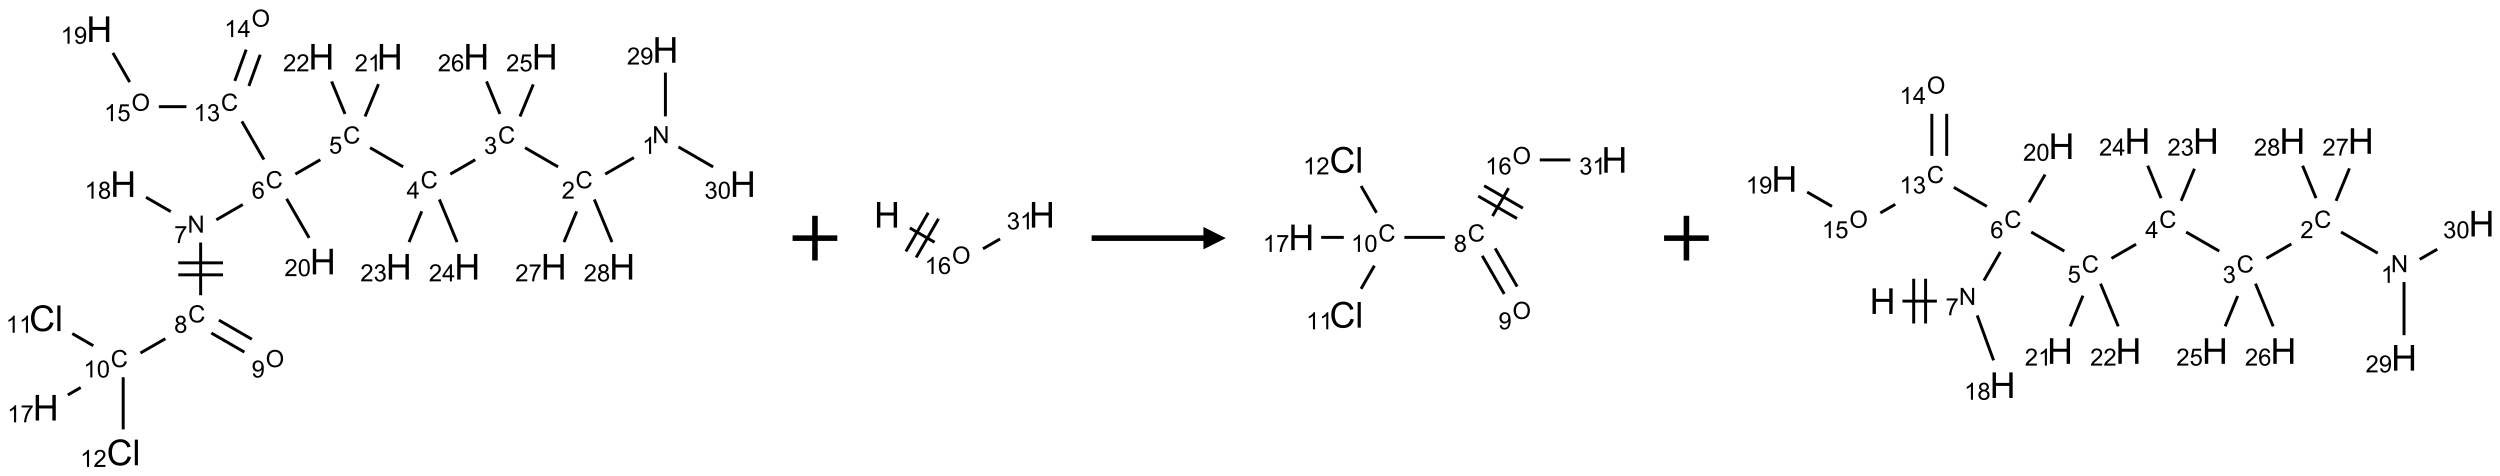 <?xml version="1.0" encoding="UTF-8"?>
<svg xmlns="http://www.w3.org/2000/svg" xmlns:xlink="http://www.w3.org/1999/xlink" width="1118" height="213" viewBox="0 0 1118 213">
<defs>
<g>
<g id="glyph-0-0">
<path d="M 1.332 0 L 1.332 -6.668 L 6.668 -6.668 L 6.668 0 Z M 1.5 -0.168 L 6.5 -0.168 L 6.5 -6.5 L 1.5 -6.5 Z M 1.5 -0.168 "/>
</g>
<g id="glyph-0-1">
<path d="M 0.812 0 L 0.812 -7.637 L 1.848 -7.637 L 5.859 -1.641 L 5.859 -7.637 L 6.828 -7.637 L 6.828 0 L 5.793 0 L 1.781 -6 L 1.781 0 Z M 0.812 0 "/>
</g>
<g id="glyph-0-2">
<path d="M 3.973 0 L 3.035 0 L 3.035 -5.973 C 2.809 -5.758 2.516 -5.543 2.148 -5.328 C 1.781 -5.113 1.453 -4.953 1.16 -4.844 L 1.16 -5.75 C 1.684 -5.996 2.145 -6.297 2.535 -6.645 C 2.93 -6.996 3.207 -7.336 3.371 -7.668 L 3.973 -7.668 Z M 3.973 0 "/>
</g>
<g id="glyph-0-3">
<path d="M 6.27 -2.676 L 7.281 -2.422 C 7.07 -1.594 6.688 -0.961 6.137 -0.523 C 5.586 -0.086 4.914 0.129 4.121 0.129 C 3.297 0.129 2.629 -0.039 2.113 -0.371 C 1.598 -0.707 1.203 -1.191 0.934 -1.828 C 0.664 -2.465 0.531 -3.145 0.531 -3.875 C 0.531 -4.672 0.684 -5.363 0.988 -5.957 C 1.293 -6.547 1.723 -6.996 2.285 -7.305 C 2.844 -7.613 3.461 -7.766 4.137 -7.766 C 4.898 -7.766 5.543 -7.57 6.062 -7.184 C 6.582 -6.793 6.945 -6.246 7.152 -5.543 L 6.156 -5.309 C 5.98 -5.863 5.723 -6.266 5.387 -6.52 C 5.051 -6.773 4.625 -6.902 4.113 -6.902 C 3.527 -6.902 3.039 -6.762 2.645 -6.48 C 2.25 -6.199 1.973 -5.82 1.812 -5.348 C 1.652 -4.871 1.574 -4.383 1.574 -3.879 C 1.574 -3.23 1.668 -2.664 1.855 -2.18 C 2.047 -1.695 2.34 -1.332 2.738 -1.094 C 3.137 -0.855 3.57 -0.734 4.035 -0.734 C 4.602 -0.734 5.082 -0.898 5.473 -1.223 C 5.867 -1.551 6.133 -2.035 6.27 -2.676 Z M 6.27 -2.676 "/>
</g>
<g id="glyph-0-4">
<path d="M 5.371 -0.902 L 5.371 0 L 0.324 0 C 0.316 -0.227 0.352 -0.441 0.434 -0.652 C 0.562 -0.996 0.766 -1.332 1.051 -1.668 C 1.332 -2 1.742 -2.387 2.277 -2.824 C 3.105 -3.504 3.668 -4.043 3.957 -4.441 C 4.25 -4.84 4.395 -5.215 4.395 -5.566 C 4.395 -5.938 4.262 -6.254 3.996 -6.508 C 3.73 -6.762 3.387 -6.891 2.957 -6.891 C 2.508 -6.891 2.145 -6.754 1.875 -6.484 C 1.605 -6.215 1.469 -5.84 1.465 -5.359 L 0.5 -5.457 C 0.566 -6.176 0.812 -6.727 1.246 -7.102 C 1.676 -7.477 2.254 -7.668 2.98 -7.668 C 3.711 -7.668 4.293 -7.465 4.719 -7.059 C 5.145 -6.652 5.359 -6.148 5.359 -5.547 C 5.359 -5.242 5.297 -4.941 5.172 -4.645 C 5.047 -4.352 4.84 -4.039 4.551 -3.715 C 4.262 -3.387 3.777 -2.938 3.105 -2.371 C 2.543 -1.898 2.18 -1.578 2.02 -1.41 C 1.859 -1.242 1.73 -1.07 1.625 -0.902 Z M 5.371 -0.902 "/>
</g>
<g id="glyph-0-5">
<path d="M 0.449 -2.016 L 1.387 -2.141 C 1.492 -1.609 1.676 -1.227 1.934 -0.992 C 2.191 -0.758 2.508 -0.641 2.879 -0.641 C 3.32 -0.641 3.695 -0.793 3.996 -1.098 C 4.301 -1.402 4.453 -1.781 4.453 -2.234 C 4.453 -2.664 4.312 -3.02 4.031 -3.301 C 3.75 -3.578 3.391 -3.719 2.957 -3.719 C 2.781 -3.719 2.562 -3.684 2.297 -3.613 L 2.402 -4.438 C 2.465 -4.43 2.516 -4.426 2.551 -4.426 C 2.949 -4.426 3.312 -4.531 3.629 -4.738 C 3.949 -4.949 4.109 -5.27 4.109 -5.703 C 4.109 -6.047 3.992 -6.332 3.762 -6.559 C 3.527 -6.785 3.227 -6.895 2.859 -6.895 C 2.496 -6.895 2.191 -6.781 1.949 -6.551 C 1.707 -6.324 1.547 -5.98 1.48 -5.52 L 0.543 -5.688 C 0.656 -6.316 0.918 -6.805 1.324 -7.148 C 1.73 -7.492 2.234 -7.668 2.84 -7.668 C 3.254 -7.668 3.641 -7.578 3.988 -7.398 C 4.34 -7.219 4.609 -6.977 4.793 -6.668 C 4.98 -6.359 5.074 -6.031 5.074 -5.684 C 5.074 -5.352 4.984 -5.051 4.809 -4.781 C 4.629 -4.512 4.367 -4.297 4.02 -4.137 C 4.473 -4.031 4.824 -3.816 5.074 -3.488 C 5.324 -3.16 5.449 -2.75 5.449 -2.254 C 5.449 -1.59 5.203 -1.023 4.719 -0.559 C 4.234 -0.098 3.617 0.137 2.875 0.137 C 2.203 0.137 1.648 -0.062 1.207 -0.465 C 0.762 -0.863 0.512 -1.379 0.449 -2.016 Z M 0.449 -2.016 "/>
</g>
<g id="glyph-0-6">
<path d="M 3.449 0 L 3.449 -1.828 L 0.137 -1.828 L 0.137 -2.688 L 3.621 -7.637 L 4.387 -7.637 L 4.387 -2.688 L 5.418 -2.688 L 5.418 -1.828 L 4.387 -1.828 L 4.387 0 Z M 3.449 -2.688 L 3.449 -6.129 L 1.059 -2.688 Z M 3.449 -2.688 "/>
</g>
<g id="glyph-0-7">
<path d="M 0.441 -2 L 1.426 -2.082 C 1.5 -1.605 1.668 -1.242 1.934 -1.004 C 2.199 -0.762 2.52 -0.641 2.895 -0.641 C 3.348 -0.641 3.73 -0.812 4.043 -1.152 C 4.355 -1.492 4.512 -1.941 4.512 -2.504 C 4.512 -3.039 4.359 -3.461 4.059 -3.77 C 3.758 -4.078 3.367 -4.234 2.879 -4.234 C 2.578 -4.234 2.305 -4.164 2.062 -4.027 C 1.82 -3.891 1.629 -3.715 1.488 -3.496 L 0.609 -3.609 L 1.348 -7.531 L 5.145 -7.531 L 5.145 -6.637 L 2.098 -6.637 L 1.688 -4.582 C 2.145 -4.902 2.625 -5.062 3.129 -5.062 C 3.797 -5.062 4.359 -4.832 4.816 -4.371 C 5.277 -3.91 5.504 -3.312 5.504 -2.59 C 5.504 -1.898 5.305 -1.301 4.902 -0.797 C 4.41 -0.18 3.742 0.129 2.895 0.129 C 2.199 0.129 1.633 -0.062 1.195 -0.453 C 0.758 -0.844 0.504 -1.359 0.441 -2 Z M 0.441 -2 "/>
</g>
<g id="glyph-0-8">
<path d="M 5.309 -5.766 L 4.375 -5.691 C 4.293 -6.059 4.172 -6.328 4.02 -6.496 C 3.766 -6.762 3.453 -6.895 3.082 -6.895 C 2.785 -6.895 2.523 -6.812 2.297 -6.645 C 2 -6.43 1.77 -6.117 1.598 -5.703 C 1.43 -5.289 1.34 -4.703 1.332 -3.938 C 1.559 -4.281 1.836 -4.535 2.16 -4.703 C 2.488 -4.871 2.828 -4.953 3.188 -4.953 C 3.812 -4.953 4.344 -4.723 4.785 -4.262 C 5.223 -3.801 5.441 -3.207 5.441 -2.48 C 5.441 -2 5.34 -1.555 5.133 -1.145 C 4.926 -0.73 4.641 -0.418 4.281 -0.199 C 3.922 0.02 3.512 0.129 3.051 0.129 C 2.27 0.129 1.633 -0.156 1.141 -0.73 C 0.648 -1.305 0.402 -2.254 0.402 -3.574 C 0.402 -5.051 0.672 -6.121 1.219 -6.793 C 1.695 -7.375 2.336 -7.668 3.141 -7.668 C 3.742 -7.668 4.234 -7.5 4.617 -7.16 C 5 -6.824 5.23 -6.359 5.309 -5.766 Z M 1.48 -2.473 C 1.48 -2.152 1.547 -1.844 1.684 -1.547 C 1.82 -1.25 2.016 -1.027 2.262 -0.871 C 2.508 -0.719 2.766 -0.641 3.035 -0.641 C 3.434 -0.641 3.773 -0.801 4.059 -1.121 C 4.344 -1.441 4.484 -1.875 4.484 -2.422 C 4.484 -2.949 4.344 -3.367 4.062 -3.668 C 3.781 -3.973 3.426 -4.125 3 -4.125 C 2.578 -4.125 2.219 -3.973 1.922 -3.668 C 1.625 -3.363 1.48 -2.969 1.48 -2.473 Z M 1.48 -2.473 "/>
</g>
<g id="glyph-0-9">
<path d="M 0.504 -6.637 L 0.504 -7.535 L 5.449 -7.535 L 5.449 -6.809 C 4.961 -6.289 4.48 -5.602 4.004 -4.746 C 3.527 -3.887 3.156 -3.004 2.895 -2.098 C 2.707 -1.461 2.59 -0.762 2.535 0 L 1.574 0 C 1.582 -0.602 1.703 -1.328 1.926 -2.176 C 2.152 -3.027 2.477 -3.848 2.898 -4.637 C 3.32 -5.426 3.77 -6.094 4.246 -6.637 Z M 0.504 -6.637 "/>
</g>
<g id="glyph-0-10">
<path d="M 1.887 -4.141 C 1.496 -4.281 1.207 -4.484 1.02 -4.75 C 0.832 -5.016 0.738 -5.328 0.738 -5.699 C 0.738 -6.254 0.938 -6.719 1.34 -7.098 C 1.738 -7.477 2.27 -7.668 2.934 -7.668 C 3.598 -7.668 4.137 -7.473 4.543 -7.086 C 4.949 -6.699 5.152 -6.227 5.152 -5.672 C 5.152 -5.316 5.059 -5.008 4.871 -4.746 C 4.688 -4.484 4.406 -4.281 4.027 -4.141 C 4.496 -3.988 4.852 -3.742 5.098 -3.402 C 5.34 -3.062 5.465 -2.656 5.465 -2.184 C 5.465 -1.531 5.234 -0.98 4.77 -0.535 C 4.309 -0.09 3.703 0.129 2.949 0.129 C 2.195 0.129 1.586 -0.094 1.125 -0.539 C 0.664 -0.984 0.434 -1.543 0.434 -2.207 C 0.434 -2.703 0.559 -3.121 0.809 -3.457 C 1.062 -3.793 1.422 -4.02 1.887 -4.141 Z M 1.699 -5.73 C 1.699 -5.367 1.812 -5.074 2.047 -4.844 C 2.281 -4.613 2.582 -4.5 2.953 -4.5 C 3.312 -4.5 3.609 -4.613 3.84 -4.84 C 4.07 -5.066 4.188 -5.348 4.188 -5.676 C 4.188 -6.02 4.07 -6.309 3.832 -6.543 C 3.594 -6.777 3.297 -6.895 2.941 -6.895 C 2.586 -6.895 2.289 -6.781 2.051 -6.551 C 1.816 -6.324 1.699 -6.047 1.699 -5.73 Z M 1.395 -2.203 C 1.395 -1.938 1.461 -1.676 1.586 -1.426 C 1.711 -1.176 1.902 -0.984 2.152 -0.848 C 2.402 -0.711 2.672 -0.641 2.957 -0.641 C 3.406 -0.641 3.777 -0.785 4.066 -1.074 C 4.359 -1.363 4.504 -1.727 4.504 -2.172 C 4.504 -2.625 4.355 -2.996 4.055 -3.293 C 3.754 -3.586 3.379 -3.734 2.926 -3.734 C 2.484 -3.734 2.121 -3.59 1.832 -3.297 C 1.543 -3.004 1.395 -2.641 1.395 -2.203 Z M 1.395 -2.203 "/>
</g>
<g id="glyph-0-11">
<path d="M 0.516 -3.719 C 0.516 -4.984 0.855 -5.977 1.535 -6.695 C 2.215 -7.414 3.094 -7.77 4.172 -7.77 C 4.875 -7.77 5.512 -7.602 6.078 -7.266 C 6.645 -6.93 7.074 -6.461 7.371 -5.855 C 7.668 -5.254 7.816 -4.57 7.816 -3.809 C 7.816 -3.035 7.66 -2.34 7.348 -1.73 C 7.035 -1.117 6.594 -0.656 6.02 -0.34 C 5.449 -0.027 4.828 0.129 4.168 0.129 C 3.449 0.129 2.805 -0.043 2.238 -0.391 C 1.672 -0.738 1.246 -1.211 0.953 -1.812 C 0.66 -2.414 0.516 -3.047 0.516 -3.719 Z M 1.559 -3.703 C 1.559 -2.781 1.805 -2.059 2.301 -1.527 C 2.793 -1 3.414 -0.734 4.16 -0.734 C 4.922 -0.734 5.547 -1 6.039 -1.535 C 6.531 -2.07 6.777 -2.828 6.777 -3.812 C 6.777 -4.434 6.672 -4.977 6.461 -5.441 C 6.25 -5.902 5.945 -6.262 5.539 -6.52 C 5.133 -6.773 4.68 -6.902 4.176 -6.902 C 3.461 -6.902 2.848 -6.656 2.332 -6.164 C 1.816 -5.672 1.559 -4.852 1.559 -3.703 Z M 1.559 -3.703 "/>
</g>
<g id="glyph-0-12">
<path d="M 0.582 -1.766 L 1.484 -1.848 C 1.562 -1.426 1.707 -1.117 1.922 -0.926 C 2.137 -0.734 2.414 -0.641 2.75 -0.641 C 3.039 -0.641 3.289 -0.707 3.508 -0.84 C 3.727 -0.973 3.902 -1.148 4.043 -1.367 C 4.18 -1.586 4.297 -1.887 4.391 -2.262 C 4.484 -2.637 4.531 -3.016 4.531 -3.406 C 4.531 -3.449 4.531 -3.512 4.527 -3.594 C 4.34 -3.297 4.082 -3.055 3.758 -2.867 C 3.434 -2.68 3.082 -2.59 2.703 -2.59 C 2.07 -2.59 1.535 -2.816 1.098 -3.277 C 0.66 -3.734 0.441 -4.34 0.441 -5.09 C 0.441 -5.863 0.672 -6.484 1.129 -6.957 C 1.586 -7.43 2.156 -7.668 2.844 -7.668 C 3.34 -7.668 3.793 -7.531 4.207 -7.266 C 4.617 -7 4.93 -6.617 5.145 -6.121 C 5.355 -5.629 5.465 -4.91 5.465 -3.973 C 5.465 -2.996 5.359 -2.223 5.145 -1.645 C 4.934 -1.066 4.617 -0.625 4.199 -0.324 C 3.781 -0.02 3.293 0.129 2.73 0.129 C 2.133 0.129 1.645 -0.035 1.266 -0.367 C 0.887 -0.699 0.66 -1.164 0.582 -1.766 Z M 4.422 -5.137 C 4.422 -5.676 4.277 -6.102 3.992 -6.418 C 3.707 -6.734 3.359 -6.891 2.957 -6.891 C 2.543 -6.891 2.18 -6.719 1.871 -6.379 C 1.562 -6.039 1.406 -5.598 1.406 -5.059 C 1.406 -4.57 1.555 -4.176 1.848 -3.871 C 2.141 -3.566 2.5 -3.418 2.934 -3.418 C 3.367 -3.418 3.723 -3.57 4.004 -3.871 C 4.281 -4.176 4.422 -4.598 4.422 -5.137 Z M 4.422 -5.137 "/>
</g>
<g id="glyph-0-13">
<path d="M 0.441 -3.766 C 0.441 -4.668 0.535 -5.395 0.723 -5.945 C 0.906 -6.496 1.184 -6.922 1.551 -7.219 C 1.918 -7.516 2.375 -7.668 2.934 -7.668 C 3.344 -7.668 3.703 -7.586 4.012 -7.418 C 4.32 -7.254 4.574 -7.016 4.777 -6.707 C 4.977 -6.395 5.137 -6.016 5.25 -5.57 C 5.363 -5.125 5.422 -4.523 5.422 -3.766 C 5.422 -2.871 5.328 -2.148 5.145 -1.598 C 4.961 -1.047 4.688 -0.621 4.32 -0.32 C 3.953 -0.02 3.492 0.129 2.934 0.129 C 2.195 0.129 1.617 -0.133 1.199 -0.66 C 0.695 -1.297 0.441 -2.332 0.441 -3.766 Z M 1.406 -3.766 C 1.406 -2.512 1.555 -1.68 1.848 -1.262 C 2.141 -0.848 2.5 -0.641 2.934 -0.641 C 3.363 -0.641 3.727 -0.848 4.02 -1.266 C 4.312 -1.684 4.457 -2.516 4.457 -3.766 C 4.457 -5.023 4.312 -5.859 4.02 -6.27 C 3.727 -6.684 3.359 -6.891 2.922 -6.891 C 2.492 -6.891 2.148 -6.707 1.891 -6.344 C 1.566 -5.879 1.406 -5.02 1.406 -3.766 Z M 1.406 -3.766 "/>
</g>
<g id="glyph-1-0">
<path d="M 2 0 L 2 -10 L 10 -10 L 10 0 Z M 2.25 -0.25 L 9.75 -0.25 L 9.75 -9.75 L 2.25 -9.75 Z M 2.25 -0.25 "/>
</g>
<g id="glyph-1-1">
<path d="M 9.406 -4.016 L 10.922 -3.633 C 10.605 -2.387 10.031 -1.438 9.207 -0.785 C 8.383 -0.133 7.371 0.195 6.18 0.195 C 4.945 0.195 3.941 -0.055 3.168 -0.559 C 2.395 -1.062 1.805 -1.789 1.402 -2.742 C 1 -3.695 0.797 -4.719 0.797 -5.812 C 0.797 -7.004 1.023 -8.047 1.48 -8.934 C 1.938 -9.82 2.586 -10.496 3.426 -10.957 C 4.266 -11.418 5.191 -11.648 6.203 -11.648 C 7.348 -11.648 8.312 -11.355 9.094 -10.773 C 9.875 -10.191 10.418 -9.371 10.727 -8.312 L 9.234 -7.961 C 8.969 -8.793 8.582 -9.402 8.078 -9.781 C 7.574 -10.16 6.938 -10.352 6.172 -10.352 C 5.293 -10.352 4.555 -10.141 3.965 -9.719 C 3.375 -9.297 2.957 -8.73 2.719 -8.02 C 2.48 -7.309 2.359 -6.574 2.359 -5.82 C 2.359 -4.848 2.5 -3.996 2.785 -3.27 C 3.07 -2.543 3.512 -2 4.109 -1.641 C 4.707 -1.281 5.355 -1.102 6.055 -1.102 C 6.902 -1.102 7.621 -1.348 8.211 -1.836 C 8.801 -2.324 9.199 -3.051 9.406 -4.016 Z M 9.406 -4.016 "/>
</g>
<g id="glyph-1-2">
<path d="M 1.023 0 L 1.023 -11.453 L 2.43 -11.453 L 2.43 0 Z M 1.023 0 "/>
</g>
<g id="glyph-1-3">
<path d="M 1.281 0 L 1.281 -11.453 L 2.797 -11.453 L 2.797 -6.75 L 8.75 -6.75 L 8.75 -11.453 L 10.266 -11.453 L 10.266 0 L 8.75 0 L 8.75 -5.398 L 2.797 -5.398 L 2.797 0 Z M 1.281 0 "/>
</g>
</g>
</defs>
<path fill="none" stroke-width="0.033" stroke-linecap="butt" stroke-linejoin="miter" stroke="rgb(0%, 0%, 0%)" stroke-opacity="1" stroke-miterlimit="10" d="M 6.576 1.509 L 6.255 1.694 " transform="matrix(40, 0, 0, 40, 20.449, 10.105)"/>
<path fill="none" stroke-width="0.033" stroke-linecap="butt" stroke-linejoin="miter" stroke="rgb(0%, 0%, 0%)" stroke-opacity="1" stroke-miterlimit="10" d="M 5.728 1.613 L 5.358 1.399 " transform="matrix(40, 0, 0, 40, 20.449, 10.105)"/>
<path fill="none" stroke-width="0.033" stroke-linecap="butt" stroke-linejoin="miter" stroke="rgb(0%, 0%, 0%)" stroke-opacity="1" stroke-miterlimit="10" d="M 4.802 1.533 L 4.523 1.694 " transform="matrix(40, 0, 0, 40, 20.449, 10.105)"/>
<path fill="none" stroke-width="0.033" stroke-linecap="butt" stroke-linejoin="miter" stroke="rgb(0%, 0%, 0%)" stroke-opacity="1" stroke-miterlimit="10" d="M 3.996 1.613 L 3.626 1.399 " transform="matrix(40, 0, 0, 40, 20.449, 10.105)"/>
<path fill="none" stroke-width="0.033" stroke-linecap="butt" stroke-linejoin="miter" stroke="rgb(0%, 0%, 0%)" stroke-opacity="1" stroke-miterlimit="10" d="M 3.07 1.533 L 2.791 1.694 " transform="matrix(40, 0, 0, 40, 20.449, 10.105)"/>
<path fill="none" stroke-width="0.033" stroke-linecap="butt" stroke-linejoin="miter" stroke="rgb(0%, 0%, 0%)" stroke-opacity="1" stroke-miterlimit="10" d="M 2.203 2.034 L 1.907 2.205 " transform="matrix(40, 0, 0, 40, 20.449, 10.105)"/>
<path fill="none" stroke-width="0.033" stroke-linecap="butt" stroke-linejoin="miter" stroke="rgb(0%, 0%, 0%)" stroke-opacity="1" stroke-miterlimit="10" d="M 1.732 2.459 L 1.732 3.048 " transform="matrix(40, 0, 0, 40, 20.449, 10.105)"/>
<path fill="none" stroke-width="0.033" stroke-linecap="butt" stroke-linejoin="miter" stroke="rgb(0%, 0%, 0%)" stroke-opacity="1" stroke-miterlimit="10" d="M 1.482 2.82 L 1.982 2.82 " transform="matrix(40, 0, 0, 40, 20.449, 10.105)"/>
<path fill="none" stroke-width="0.033" stroke-linecap="butt" stroke-linejoin="miter" stroke="rgb(0%, 0%, 0%)" stroke-opacity="1" stroke-miterlimit="10" d="M 1.482 2.686 L 1.982 2.686 " transform="matrix(40, 0, 0, 40, 20.449, 10.105)"/>
<path fill="none" stroke-width="0.033" stroke-linecap="butt" stroke-linejoin="miter" stroke="rgb(0%, 0%, 0%)" stroke-opacity="1" stroke-miterlimit="10" d="M 1.852 3.471 L 2.221 3.684 " transform="matrix(40, 0, 0, 40, 20.449, 10.105)"/>
<path fill="none" stroke-width="0.033" stroke-linecap="butt" stroke-linejoin="miter" stroke="rgb(0%, 0%, 0%)" stroke-opacity="1" stroke-miterlimit="10" d="M 1.936 3.327 L 2.304 3.54 " transform="matrix(40, 0, 0, 40, 20.449, 10.105)"/>
<path fill="none" stroke-width="0.033" stroke-linecap="butt" stroke-linejoin="miter" stroke="rgb(0%, 0%, 0%)" stroke-opacity="1" stroke-miterlimit="10" d="M 1.337 3.534 L 1.059 3.694 " transform="matrix(40, 0, 0, 40, 20.449, 10.105)"/>
<path fill="none" stroke-width="0.033" stroke-linecap="butt" stroke-linejoin="miter" stroke="rgb(0%, 0%, 0%)" stroke-opacity="1" stroke-miterlimit="10" d="M 0.532 3.613 L 0.297 3.477 " transform="matrix(40, 0, 0, 40, 20.449, 10.105)"/>
<path fill="none" stroke-width="0.033" stroke-linecap="butt" stroke-linejoin="miter" stroke="rgb(0%, 0%, 0%)" stroke-opacity="1" stroke-miterlimit="10" d="M 0.866 3.965 L 0.866 4.548 " transform="matrix(40, 0, 0, 40, 20.449, 10.105)"/>
<path fill="none" stroke-width="0.033" stroke-linecap="butt" stroke-linejoin="miter" stroke="rgb(0%, 0%, 0%)" stroke-opacity="1" stroke-miterlimit="10" d="M 0.391 4.08 L 0.247 4.163 " transform="matrix(40, 0, 0, 40, 20.449, 10.105)"/>
<path fill="none" stroke-width="0.033" stroke-linecap="butt" stroke-linejoin="miter" stroke="rgb(0%, 0%, 0%)" stroke-opacity="1" stroke-miterlimit="10" d="M 1.398 2.113 L 1.121 1.953 " transform="matrix(40, 0, 0, 40, 20.449, 10.105)"/>
<path fill="none" stroke-width="0.033" stroke-linecap="butt" stroke-linejoin="miter" stroke="rgb(0%, 0%, 0%)" stroke-opacity="1" stroke-miterlimit="10" d="M 2.439 1.531 L 2.193 1.104 " transform="matrix(40, 0, 0, 40, 20.449, 10.105)"/>
<path fill="none" stroke-width="0.033" stroke-linecap="butt" stroke-linejoin="miter" stroke="rgb(0%, 0%, 0%)" stroke-opacity="1" stroke-miterlimit="10" d="M 2.271 0.709 L 2.398 0.359 " transform="matrix(40, 0, 0, 40, 20.449, 10.105)"/>
<path fill="none" stroke-width="0.033" stroke-linecap="butt" stroke-linejoin="miter" stroke="rgb(0%, 0%, 0%)" stroke-opacity="1" stroke-miterlimit="10" d="M 2.114 0.652 L 2.241 0.302 " transform="matrix(40, 0, 0, 40, 20.449, 10.105)"/>
<path fill="none" stroke-width="0.033" stroke-linecap="butt" stroke-linejoin="miter" stroke="rgb(0%, 0%, 0%)" stroke-opacity="1" stroke-miterlimit="10" d="M 1.573 0.94 L 1.264 0.94 " transform="matrix(40, 0, 0, 40, 20.449, 10.105)"/>
<path fill="none" stroke-width="0.033" stroke-linecap="butt" stroke-linejoin="miter" stroke="rgb(0%, 0%, 0%)" stroke-opacity="1" stroke-miterlimit="10" d="M 0.939 0.665 L 0.751 0.339 " transform="matrix(40, 0, 0, 40, 20.449, 10.105)"/>
<path fill="none" stroke-width="0.033" stroke-linecap="butt" stroke-linejoin="miter" stroke="rgb(0%, 0%, 0%)" stroke-opacity="1" stroke-miterlimit="10" d="M 2.693 1.97 L 2.945 2.407 " transform="matrix(40, 0, 0, 40, 20.449, 10.105)"/>
<path fill="none" stroke-width="0.033" stroke-linecap="butt" stroke-linejoin="miter" stroke="rgb(0%, 0%, 0%)" stroke-opacity="1" stroke-miterlimit="10" d="M 3.57 1.05 L 3.72 0.688 " transform="matrix(40, 0, 0, 40, 20.449, 10.105)"/>
<path fill="none" stroke-width="0.033" stroke-linecap="butt" stroke-linejoin="miter" stroke="rgb(0%, 0%, 0%)" stroke-opacity="1" stroke-miterlimit="10" d="M 3.346 1.021 L 3.196 0.658 " transform="matrix(40, 0, 0, 40, 20.449, 10.105)"/>
<path fill="none" stroke-width="0.033" stroke-linecap="butt" stroke-linejoin="miter" stroke="rgb(0%, 0%, 0%)" stroke-opacity="1" stroke-miterlimit="10" d="M 4.204 2.11 L 4.062 2.454 " transform="matrix(40, 0, 0, 40, 20.449, 10.105)"/>
<path fill="none" stroke-width="0.033" stroke-linecap="butt" stroke-linejoin="miter" stroke="rgb(0%, 0%, 0%)" stroke-opacity="1" stroke-miterlimit="10" d="M 4.401 1.977 L 4.599 2.454 " transform="matrix(40, 0, 0, 40, 20.449, 10.105)"/>
<path fill="none" stroke-width="0.033" stroke-linecap="butt" stroke-linejoin="miter" stroke="rgb(0%, 0%, 0%)" stroke-opacity="1" stroke-miterlimit="10" d="M 5.302 1.05 L 5.451 0.691 " transform="matrix(40, 0, 0, 40, 20.449, 10.105)"/>
<path fill="none" stroke-width="0.033" stroke-linecap="butt" stroke-linejoin="miter" stroke="rgb(0%, 0%, 0%)" stroke-opacity="1" stroke-miterlimit="10" d="M 5.078 1.021 L 4.928 0.658 " transform="matrix(40, 0, 0, 40, 20.449, 10.105)"/>
<path fill="none" stroke-width="0.033" stroke-linecap="butt" stroke-linejoin="miter" stroke="rgb(0%, 0%, 0%)" stroke-opacity="1" stroke-miterlimit="10" d="M 5.936 2.111 L 5.794 2.454 " transform="matrix(40, 0, 0, 40, 20.449, 10.105)"/>
<path fill="none" stroke-width="0.033" stroke-linecap="butt" stroke-linejoin="miter" stroke="rgb(0%, 0%, 0%)" stroke-opacity="1" stroke-miterlimit="10" d="M 6.133 1.977 L 6.331 2.454 " transform="matrix(40, 0, 0, 40, 20.449, 10.105)"/>
<path fill="none" stroke-width="0.033" stroke-linecap="butt" stroke-linejoin="miter" stroke="rgb(0%, 0%, 0%)" stroke-opacity="1" stroke-miterlimit="10" d="M 6.928 1.048 L 6.928 0.559 " transform="matrix(40, 0, 0, 40, 20.449, 10.105)"/>
<path fill="none" stroke-width="0.033" stroke-linecap="butt" stroke-linejoin="miter" stroke="rgb(0%, 0%, 0%)" stroke-opacity="1" stroke-miterlimit="10" d="M 7.074 1.39 L 7.462 1.614 " transform="matrix(40, 0, 0, 40, 20.449, 10.105)"/>
<g fill="rgb(0%, 0%, 0%)" fill-opacity="1">
<use xlink:href="#glyph-0-1" x="291.703" y="64.047"/>
</g>
<g fill="rgb(0%, 0%, 0%)" fill-opacity="1">
<use xlink:href="#glyph-0-2" x="287.207" y="68.816"/>
</g>
<g fill="rgb(0%, 0%, 0%)" fill-opacity="1">
<use xlink:href="#glyph-0-3" x="257.344" y="84.18"/>
</g>
<g fill="rgb(0%, 0%, 0%)" fill-opacity="1">
<use xlink:href="#glyph-0-4" x="251.172" y="88.816"/>
</g>
<g fill="rgb(0%, 0%, 0%)" fill-opacity="1">
<use xlink:href="#glyph-0-3" x="222.703" y="64.18"/>
</g>
<g fill="rgb(0%, 0%, 0%)" fill-opacity="1">
<use xlink:href="#glyph-0-5" x="216.453" y="68.816"/>
</g>
<g fill="rgb(0%, 0%, 0%)" fill-opacity="1">
<use xlink:href="#glyph-0-3" x="188.062" y="84.18"/>
</g>
<g fill="rgb(0%, 0%, 0%)" fill-opacity="1">
<use xlink:href="#glyph-0-6" x="181.84" y="88.785"/>
</g>
<g fill="rgb(0%, 0%, 0%)" fill-opacity="1">
<use xlink:href="#glyph-0-3" x="153.422" y="64.18"/>
</g>
<g fill="rgb(0%, 0%, 0%)" fill-opacity="1">
<use xlink:href="#glyph-0-7" x="147.109" y="68.684"/>
</g>
<g fill="rgb(0%, 0%, 0%)" fill-opacity="1">
<use xlink:href="#glyph-0-3" x="118.781" y="84.18"/>
</g>
<g fill="rgb(0%, 0%, 0%)" fill-opacity="1">
<use xlink:href="#glyph-0-8" x="112.535" y="88.816"/>
</g>
<g fill="rgb(0%, 0%, 0%)" fill-opacity="1">
<use xlink:href="#glyph-0-1" x="83.855" y="104.047"/>
</g>
<g fill="rgb(0%, 0%, 0%)" fill-opacity="1">
<use xlink:href="#glyph-0-9" x="77.887" y="108.688"/>
</g>
<g fill="rgb(0%, 0%, 0%)" fill-opacity="1">
<use xlink:href="#glyph-0-3" x="84.137" y="144.18"/>
</g>
<g fill="rgb(0%, 0%, 0%)" fill-opacity="1">
<use xlink:href="#glyph-0-10" x="77.871" y="148.816"/>
</g>
<g fill="rgb(0%, 0%, 0%)" fill-opacity="1">
<use xlink:href="#glyph-0-11" x="118.797" y="164.184"/>
</g>
<g fill="rgb(0%, 0%, 0%)" fill-opacity="1">
<use xlink:href="#glyph-0-12" x="112.512" y="168.816"/>
</g>
<g fill="rgb(0%, 0%, 0%)" fill-opacity="1">
<use xlink:href="#glyph-0-3" x="49.496" y="164.18"/>
</g>
<g fill="rgb(0%, 0%, 0%)" fill-opacity="1">
<use xlink:href="#glyph-0-2" x="37.34" y="168.816"/>
<use xlink:href="#glyph-0-13" x="43.272" y="168.816"/>
</g>
<g fill="rgb(0%, 0%, 0%)" fill-opacity="1">
<use xlink:href="#glyph-1-1" x="13.059" y="148.062"/>
<use xlink:href="#glyph-1-2" x="24.613" y="148.062"/>
</g>
<g fill="rgb(0%, 0%, 0%)" fill-opacity="1">
<use xlink:href="#glyph-0-2" x="2.613" y="148.816"/>
<use xlink:href="#glyph-0-2" x="8.546" y="148.816"/>
</g>
<g fill="rgb(0%, 0%, 0%)" fill-opacity="1">
<use xlink:href="#glyph-1-1" x="47.699" y="208.062"/>
<use xlink:href="#glyph-1-2" x="59.254" y="208.062"/>
</g>
<g fill="rgb(0%, 0%, 0%)" fill-opacity="1">
<use xlink:href="#glyph-0-2" x="35.859" y="208.816"/>
<use xlink:href="#glyph-0-4" x="41.792" y="208.816"/>
</g>
<g fill="rgb(0%, 0%, 0%)" fill-opacity="1">
<use xlink:href="#glyph-1-3" x="14.676" y="188.062"/>
</g>
<g fill="rgb(0%, 0%, 0%)" fill-opacity="1">
<use xlink:href="#glyph-0-2" x="3.242" y="188.855"/>
<use xlink:href="#glyph-0-9" x="9.174" y="188.855"/>
</g>
<g fill="rgb(0%, 0%, 0%)" fill-opacity="1">
<use xlink:href="#glyph-1-3" x="49.316" y="88.062"/>
</g>
<g fill="rgb(0%, 0%, 0%)" fill-opacity="1">
<use xlink:href="#glyph-0-2" x="37.867" y="88.855"/>
<use xlink:href="#glyph-0-10" x="43.799" y="88.855"/>
</g>
<g fill="rgb(0%, 0%, 0%)" fill-opacity="1">
<use xlink:href="#glyph-0-3" x="98.781" y="49.539"/>
</g>
<g fill="rgb(0%, 0%, 0%)" fill-opacity="1">
<use xlink:href="#glyph-0-2" x="86.594" y="54.176"/>
<use xlink:href="#glyph-0-5" x="92.526" y="54.176"/>
</g>
<g fill="rgb(0%, 0%, 0%)" fill-opacity="1">
<use xlink:href="#glyph-0-11" x="112.477" y="11.953"/>
</g>
<g fill="rgb(0%, 0%, 0%)" fill-opacity="1">
<use xlink:href="#glyph-0-2" x="100.309" y="16.586"/>
<use xlink:href="#glyph-0-6" x="106.241" y="16.586"/>
</g>
<g fill="rgb(0%, 0%, 0%)" fill-opacity="1">
<use xlink:href="#glyph-0-11" x="58.797" y="49.543"/>
</g>
<g fill="rgb(0%, 0%, 0%)" fill-opacity="1">
<use xlink:href="#glyph-0-2" x="46.539" y="54.176"/>
<use xlink:href="#glyph-0-7" x="52.471" y="54.176"/>
</g>
<g fill="rgb(0%, 0%, 0%)" fill-opacity="1">
<use xlink:href="#glyph-1-3" x="38.602" y="18.781"/>
</g>
<g fill="rgb(0%, 0%, 0%)" fill-opacity="1">
<use xlink:href="#glyph-0-2" x="27.148" y="19.57"/>
<use xlink:href="#glyph-0-12" x="33.081" y="19.57"/>
</g>
<g fill="rgb(0%, 0%, 0%)" fill-opacity="1">
<use xlink:href="#glyph-1-3" x="138.602" y="122.703"/>
</g>
<g fill="rgb(0%, 0%, 0%)" fill-opacity="1">
<use xlink:href="#glyph-0-4" x="127.195" y="123.496"/>
<use xlink:href="#glyph-0-13" x="133.128" y="123.496"/>
</g>
<g fill="rgb(0%, 0%, 0%)" fill-opacity="1">
<use xlink:href="#glyph-1-3" x="168.547" y="31.105"/>
</g>
<g fill="rgb(0%, 0%, 0%)" fill-opacity="1">
<use xlink:href="#glyph-0-4" x="158.59" y="31.898"/>
<use xlink:href="#glyph-0-2" x="164.522" y="31.898"/>
</g>
<g fill="rgb(0%, 0%, 0%)" fill-opacity="1">
<use xlink:href="#glyph-1-3" x="137.934" y="31.105"/>
</g>
<g fill="rgb(0%, 0%, 0%)" fill-opacity="1">
<use xlink:href="#glyph-0-4" x="126.578" y="31.898"/>
<use xlink:href="#glyph-0-4" x="132.51" y="31.898"/>
</g>
<g fill="rgb(0%, 0%, 0%)" fill-opacity="1">
<use xlink:href="#glyph-1-3" x="172.574" y="125.016"/>
</g>
<g fill="rgb(0%, 0%, 0%)" fill-opacity="1">
<use xlink:href="#glyph-0-4" x="161.141" y="125.809"/>
<use xlink:href="#glyph-0-5" x="167.073" y="125.809"/>
</g>
<g fill="rgb(0%, 0%, 0%)" fill-opacity="1">
<use xlink:href="#glyph-1-3" x="203.188" y="125.016"/>
</g>
<g fill="rgb(0%, 0%, 0%)" fill-opacity="1">
<use xlink:href="#glyph-0-4" x="191.789" y="125.809"/>
<use xlink:href="#glyph-0-6" x="197.721" y="125.809"/>
</g>
<g fill="rgb(0%, 0%, 0%)" fill-opacity="1">
<use xlink:href="#glyph-1-3" x="237.832" y="31.105"/>
</g>
<g fill="rgb(0%, 0%, 0%)" fill-opacity="1">
<use xlink:href="#glyph-0-4" x="226.34" y="31.898"/>
<use xlink:href="#glyph-0-7" x="232.272" y="31.898"/>
</g>
<g fill="rgb(0%, 0%, 0%)" fill-opacity="1">
<use xlink:href="#glyph-1-3" x="207.215" y="31.105"/>
</g>
<g fill="rgb(0%, 0%, 0%)" fill-opacity="1">
<use xlink:href="#glyph-0-4" x="195.789" y="31.898"/>
<use xlink:href="#glyph-0-8" x="201.721" y="31.898"/>
</g>
<g fill="rgb(0%, 0%, 0%)" fill-opacity="1">
<use xlink:href="#glyph-1-3" x="241.855" y="125.016"/>
</g>
<g fill="rgb(0%, 0%, 0%)" fill-opacity="1">
<use xlink:href="#glyph-0-4" x="230.426" y="125.809"/>
<use xlink:href="#glyph-0-9" x="236.358" y="125.809"/>
</g>
<g fill="rgb(0%, 0%, 0%)" fill-opacity="1">
<use xlink:href="#glyph-1-3" x="272.473" y="125.016"/>
</g>
<g fill="rgb(0%, 0%, 0%)" fill-opacity="1">
<use xlink:href="#glyph-0-4" x="261.023" y="125.809"/>
<use xlink:href="#glyph-0-10" x="266.956" y="125.809"/>
</g>
<g fill="rgb(0%, 0%, 0%)" fill-opacity="1">
<use xlink:href="#glyph-1-3" x="291.805" y="28.062"/>
</g>
<g fill="rgb(0%, 0%, 0%)" fill-opacity="1">
<use xlink:href="#glyph-0-4" x="280.355" y="28.855"/>
<use xlink:href="#glyph-0-12" x="286.288" y="28.855"/>
</g>
<g fill="rgb(0%, 0%, 0%)" fill-opacity="1">
<use xlink:href="#glyph-1-3" x="326.445" y="88.062"/>
</g>
<g fill="rgb(0%, 0%, 0%)" fill-opacity="1">
<use xlink:href="#glyph-0-5" x="315.039" y="88.855"/>
<use xlink:href="#glyph-0-13" x="320.971" y="88.855"/>
</g>
<path fill="none" stroke-width="0.062" stroke-linecap="butt" stroke-linejoin="miter" stroke="rgb(0%, 0%, 0%)" stroke-opacity="1" stroke-miterlimit="10" d="M 0 0 L 0.5 0 M 0.25 -0.25 L 0.25 0.25 " transform="matrix(40, 0, 0, 40, 354.441, 106.5)"/>
<path fill="none" stroke-width="0.033" stroke-linecap="butt" stroke-linejoin="miter" stroke="rgb(0%, 0%, 0%)" stroke-opacity="1" stroke-miterlimit="10" d="M 0.255 0.147 L 0.532 0.307 " transform="matrix(40, 0, 0, 40, 396.668, 96.059)"/>
<path fill="none" stroke-width="0.033" stroke-linecap="butt" stroke-linejoin="miter" stroke="rgb(0%, 0%, 0%)" stroke-opacity="1" stroke-miterlimit="10" d="M 0.326 0.477 L 0.576 0.044 " transform="matrix(40, 0, 0, 40, 396.668, 96.059)"/>
<path fill="none" stroke-width="0.033" stroke-linecap="butt" stroke-linejoin="miter" stroke="rgb(0%, 0%, 0%)" stroke-opacity="1" stroke-miterlimit="10" d="M 0.211 0.41 L 0.461 -0.023 " transform="matrix(40, 0, 0, 40, 396.668, 96.059)"/>
<path fill="none" stroke-width="0.033" stroke-linecap="butt" stroke-linejoin="miter" stroke="rgb(0%, 0%, 0%)" stroke-opacity="1" stroke-miterlimit="10" d="M 1.073 0.38 L 1.264 0.27 " transform="matrix(40, 0, 0, 40, 396.668, 96.059)"/>
<g fill="rgb(0%, 0%, 0%)" fill-opacity="1">
<use xlink:href="#glyph-1-3" x="390.895" y="101.785"/>
</g>
<g fill="rgb(0%, 0%, 0%)" fill-opacity="1">
<use xlink:href="#glyph-0-11" x="425.73" y="117.906"/>
</g>
<g fill="rgb(0%, 0%, 0%)" fill-opacity="1">
<use xlink:href="#glyph-0-2" x="413.535" y="122.539"/>
<use xlink:href="#glyph-0-8" x="419.467" y="122.539"/>
</g>
<g fill="rgb(0%, 0%, 0%)" fill-opacity="1">
<use xlink:href="#glyph-1-3" x="460.176" y="101.785"/>
</g>
<g fill="rgb(0%, 0%, 0%)" fill-opacity="1">
<use xlink:href="#glyph-0-5" x="450.219" y="102.578"/>
<use xlink:href="#glyph-0-2" x="456.151" y="102.578"/>
</g>
<path fill-rule="nonzero" fill="rgb(0%, 0%, 0%)" fill-opacity="1" d="M 488.172 107.75 L 538.172 107.75 L 538.172 111.5 L 548.172 106.5 L 538.172 101.5 L 538.172 105.25 L 488.172 105.25 "/>
<path fill="none" stroke-width="0.033" stroke-linecap="butt" stroke-linejoin="miter" stroke="rgb(0%, 0%, 0%)" stroke-opacity="1" stroke-miterlimit="10" d="M 2.023 1.072 L 2.269 1.499 " transform="matrix(40, 0, 0, 40, 581.949, 71.516)"/>
<path fill="none" stroke-width="0.033" stroke-linecap="butt" stroke-linejoin="miter" stroke="rgb(0%, 0%, 0%)" stroke-opacity="1" stroke-miterlimit="10" d="M 2.167 0.989 L 2.413 1.416 " transform="matrix(40, 0, 0, 40, 581.949, 71.516)"/>
<path fill="none" stroke-width="0.033" stroke-linecap="butt" stroke-linejoin="miter" stroke="rgb(0%, 0%, 0%)" stroke-opacity="1" stroke-miterlimit="10" d="M 1.604 0.866 L 1.152 0.866 " transform="matrix(40, 0, 0, 40, 581.949, 71.516)"/>
<path fill="none" stroke-width="0.033" stroke-linecap="butt" stroke-linejoin="miter" stroke="rgb(0%, 0%, 0%)" stroke-opacity="1" stroke-miterlimit="10" d="M 0.817 1.182 L 0.668 1.441 " transform="matrix(40, 0, 0, 40, 581.949, 71.516)"/>
<path fill="none" stroke-width="0.033" stroke-linecap="butt" stroke-linejoin="miter" stroke="rgb(0%, 0%, 0%)" stroke-opacity="1" stroke-miterlimit="10" d="M 0.841 0.591 L 0.668 0.291 " transform="matrix(40, 0, 0, 40, 581.949, 71.516)"/>
<path fill="none" stroke-width="0.033" stroke-linecap="butt" stroke-linejoin="miter" stroke="rgb(0%, 0%, 0%)" stroke-opacity="1" stroke-miterlimit="10" d="M 0.475 0.866 L 0.222 0.866 " transform="matrix(40, 0, 0, 40, 581.949, 71.516)"/>
<path fill="none" stroke-width="0.033" stroke-linecap="butt" stroke-linejoin="miter" stroke="rgb(0%, 0%, 0%)" stroke-opacity="1" stroke-miterlimit="10" d="M 2.138 0.628 L 2.317 0.316 " transform="matrix(40, 0, 0, 40, 581.949, 71.516)"/>
<path fill="none" stroke-width="0.033" stroke-linecap="butt" stroke-linejoin="miter" stroke="rgb(0%, 0%, 0%)" stroke-opacity="1" stroke-miterlimit="10" d="M 2.477 0.539 L 2.044 0.289 " transform="matrix(40, 0, 0, 40, 581.949, 71.516)"/>
<path fill="none" stroke-width="0.033" stroke-linecap="butt" stroke-linejoin="miter" stroke="rgb(0%, 0%, 0%)" stroke-opacity="1" stroke-miterlimit="10" d="M 2.411 0.655 L 1.978 0.405 " transform="matrix(40, 0, 0, 40, 581.949, 71.516)"/>
<path fill="none" stroke-width="0.033" stroke-linecap="butt" stroke-linejoin="miter" stroke="rgb(0%, 0%, 0%)" stroke-opacity="1" stroke-miterlimit="10" d="M 2.666 -0 L 3.008 -0 " transform="matrix(40, 0, 0, 40, 581.949, 71.516)"/>
<g fill="rgb(0%, 0%, 0%)" fill-opacity="1">
<use xlink:href="#glyph-0-3" x="656.355" y="108"/>
</g>
<g fill="rgb(0%, 0%, 0%)" fill-opacity="1">
<use xlink:href="#glyph-0-10" x="650.09" y="112.637"/>
</g>
<g fill="rgb(0%, 0%, 0%)" fill-opacity="1">
<use xlink:href="#glyph-0-11" x="676.371" y="142.645"/>
</g>
<g fill="rgb(0%, 0%, 0%)" fill-opacity="1">
<use xlink:href="#glyph-0-12" x="670.09" y="147.277"/>
</g>
<g fill="rgb(0%, 0%, 0%)" fill-opacity="1">
<use xlink:href="#glyph-0-3" x="616.355" y="108"/>
</g>
<g fill="rgb(0%, 0%, 0%)" fill-opacity="1">
<use xlink:href="#glyph-0-2" x="604.199" y="112.637"/>
<use xlink:href="#glyph-0-13" x="610.132" y="112.637"/>
</g>
<g fill="rgb(0%, 0%, 0%)" fill-opacity="1">
<use xlink:href="#glyph-1-1" x="594.559" y="146.523"/>
<use xlink:href="#glyph-1-2" x="606.113" y="146.523"/>
</g>
<g fill="rgb(0%, 0%, 0%)" fill-opacity="1">
<use xlink:href="#glyph-0-2" x="584.113" y="147.277"/>
<use xlink:href="#glyph-0-2" x="590.046" y="147.277"/>
</g>
<g fill="rgb(0%, 0%, 0%)" fill-opacity="1">
<use xlink:href="#glyph-1-1" x="594.559" y="77.242"/>
<use xlink:href="#glyph-1-2" x="606.113" y="77.242"/>
</g>
<g fill="rgb(0%, 0%, 0%)" fill-opacity="1">
<use xlink:href="#glyph-0-2" x="582.719" y="77.996"/>
<use xlink:href="#glyph-0-4" x="588.651" y="77.996"/>
</g>
<g fill="rgb(0%, 0%, 0%)" fill-opacity="1">
<use xlink:href="#glyph-1-3" x="576.176" y="111.883"/>
</g>
<g fill="rgb(0%, 0%, 0%)" fill-opacity="1">
<use xlink:href="#glyph-0-2" x="564.742" y="112.676"/>
<use xlink:href="#glyph-0-9" x="570.674" y="112.676"/>
</g>
<g fill="rgb(0%, 0%, 0%)" fill-opacity="1">
<use xlink:href="#glyph-0-11" x="676.371" y="73.363"/>
</g>
<g fill="rgb(0%, 0%, 0%)" fill-opacity="1">
<use xlink:href="#glyph-0-2" x="664.176" y="77.996"/>
<use xlink:href="#glyph-0-8" x="670.108" y="77.996"/>
</g>
<g fill="rgb(0%, 0%, 0%)" fill-opacity="1">
<use xlink:href="#glyph-1-3" x="716.176" y="77.242"/>
</g>
<g fill="rgb(0%, 0%, 0%)" fill-opacity="1">
<use xlink:href="#glyph-0-5" x="706.219" y="78.035"/>
<use xlink:href="#glyph-0-2" x="712.151" y="78.035"/>
</g>
<path fill="none" stroke-width="0.062" stroke-linecap="butt" stroke-linejoin="miter" stroke="rgb(0%, 0%, 0%)" stroke-opacity="1" stroke-miterlimit="10" d="M -0 0 L 0.5 0 M 0.25 -0.25 L 0.25 0.25 " transform="matrix(40, 0, 0, 40, 744.172, 106.5)"/>
<path fill="none" stroke-width="0.033" stroke-linecap="butt" stroke-linejoin="miter" stroke="rgb(0%, 0%, 0%)" stroke-opacity="1" stroke-miterlimit="10" d="M 1.32 2.366 L 1.705 2.366 " transform="matrix(40, 0, 0, 40, 797.965, 40.021)"/>
<path fill="none" stroke-width="0.033" stroke-linecap="butt" stroke-linejoin="miter" stroke="rgb(0%, 0%, 0%)" stroke-opacity="1" stroke-miterlimit="10" d="M 1.579 2.616 L 1.579 2.116 " transform="matrix(40, 0, 0, 40, 797.965, 40.021)"/>
<path fill="none" stroke-width="0.033" stroke-linecap="butt" stroke-linejoin="miter" stroke="rgb(0%, 0%, 0%)" stroke-opacity="1" stroke-miterlimit="10" d="M 1.446 2.616 L 1.446 2.116 " transform="matrix(40, 0, 0, 40, 797.965, 40.021)"/>
<path fill="none" stroke-width="0.033" stroke-linecap="butt" stroke-linejoin="miter" stroke="rgb(0%, 0%, 0%)" stroke-opacity="1" stroke-miterlimit="10" d="M 2.231 2.136 L 2.415 1.816 " transform="matrix(40, 0, 0, 40, 797.965, 40.021)"/>
<path fill="none" stroke-width="0.033" stroke-linecap="butt" stroke-linejoin="miter" stroke="rgb(0%, 0%, 0%)" stroke-opacity="1" stroke-miterlimit="10" d="M 2.76 1.594 L 3.13 1.807 " transform="matrix(40, 0, 0, 40, 797.965, 40.021)"/>
<path fill="none" stroke-width="0.033" stroke-linecap="butt" stroke-linejoin="miter" stroke="rgb(0%, 0%, 0%)" stroke-opacity="1" stroke-miterlimit="10" d="M 3.657 1.888 L 3.932 1.73 " transform="matrix(40, 0, 0, 40, 797.965, 40.021)"/>
<path fill="none" stroke-width="0.033" stroke-linecap="butt" stroke-linejoin="miter" stroke="rgb(0%, 0%, 0%)" stroke-opacity="1" stroke-miterlimit="10" d="M 4.492 1.594 L 4.862 1.807 " transform="matrix(40, 0, 0, 40, 797.965, 40.021)"/>
<path fill="none" stroke-width="0.033" stroke-linecap="butt" stroke-linejoin="miter" stroke="rgb(0%, 0%, 0%)" stroke-opacity="1" stroke-miterlimit="10" d="M 5.389 1.888 L 5.668 1.727 " transform="matrix(40, 0, 0, 40, 797.965, 40.021)"/>
<path fill="none" stroke-width="0.033" stroke-linecap="butt" stroke-linejoin="miter" stroke="rgb(0%, 0%, 0%)" stroke-opacity="1" stroke-miterlimit="10" d="M 6.224 1.594 L 6.634 1.83 " transform="matrix(40, 0, 0, 40, 797.965, 40.021)"/>
<path fill="none" stroke-width="0.033" stroke-linecap="butt" stroke-linejoin="miter" stroke="rgb(0%, 0%, 0%)" stroke-opacity="1" stroke-miterlimit="10" d="M 6.928 2.153 L 6.928 2.747 " transform="matrix(40, 0, 0, 40, 797.965, 40.021)"/>
<path fill="none" stroke-width="0.033" stroke-linecap="butt" stroke-linejoin="miter" stroke="rgb(0%, 0%, 0%)" stroke-opacity="1" stroke-miterlimit="10" d="M 7.103 1.899 L 7.299 1.786 " transform="matrix(40, 0, 0, 40, 797.965, 40.021)"/>
<path fill="none" stroke-width="0.033" stroke-linecap="butt" stroke-linejoin="miter" stroke="rgb(0%, 0%, 0%)" stroke-opacity="1" stroke-miterlimit="10" d="M 6.168 1.245 L 6.318 0.882 " transform="matrix(40, 0, 0, 40, 797.965, 40.021)"/>
<path fill="none" stroke-width="0.033" stroke-linecap="butt" stroke-linejoin="miter" stroke="rgb(0%, 0%, 0%)" stroke-opacity="1" stroke-miterlimit="10" d="M 5.944 1.215 L 5.794 0.852 " transform="matrix(40, 0, 0, 40, 797.965, 40.021)"/>
<path fill="none" stroke-width="0.033" stroke-linecap="butt" stroke-linejoin="miter" stroke="rgb(0%, 0%, 0%)" stroke-opacity="1" stroke-miterlimit="10" d="M 5.068 2.309 L 4.928 2.648 " transform="matrix(40, 0, 0, 40, 797.965, 40.021)"/>
<path fill="none" stroke-width="0.033" stroke-linecap="butt" stroke-linejoin="miter" stroke="rgb(0%, 0%, 0%)" stroke-opacity="1" stroke-miterlimit="10" d="M 5.267 2.171 L 5.465 2.648 " transform="matrix(40, 0, 0, 40, 797.965, 40.021)"/>
<path fill="none" stroke-width="0.033" stroke-linecap="butt" stroke-linejoin="miter" stroke="rgb(0%, 0%, 0%)" stroke-opacity="1" stroke-miterlimit="10" d="M 4.436 1.245 L 4.585 0.886 " transform="matrix(40, 0, 0, 40, 797.965, 40.021)"/>
<path fill="none" stroke-width="0.033" stroke-linecap="butt" stroke-linejoin="miter" stroke="rgb(0%, 0%, 0%)" stroke-opacity="1" stroke-miterlimit="10" d="M 4.212 1.215 L 4.062 0.852 " transform="matrix(40, 0, 0, 40, 797.965, 40.021)"/>
<path fill="none" stroke-width="0.033" stroke-linecap="butt" stroke-linejoin="miter" stroke="rgb(0%, 0%, 0%)" stroke-opacity="1" stroke-miterlimit="10" d="M 3.338 2.305 L 3.196 2.648 " transform="matrix(40, 0, 0, 40, 797.965, 40.021)"/>
<path fill="none" stroke-width="0.033" stroke-linecap="butt" stroke-linejoin="miter" stroke="rgb(0%, 0%, 0%)" stroke-opacity="1" stroke-miterlimit="10" d="M 3.535 2.171 L 3.733 2.648 " transform="matrix(40, 0, 0, 40, 797.965, 40.021)"/>
<path fill="none" stroke-width="0.033" stroke-linecap="butt" stroke-linejoin="miter" stroke="rgb(0%, 0%, 0%)" stroke-opacity="1" stroke-miterlimit="10" d="M 2.264 1.307 L 1.894 1.094 " transform="matrix(40, 0, 0, 40, 797.965, 40.021)"/>
<path fill="none" stroke-width="0.033" stroke-linecap="butt" stroke-linejoin="miter" stroke="rgb(0%, 0%, 0%)" stroke-opacity="1" stroke-miterlimit="10" d="M 1.815 0.742 L 1.815 0.272 " transform="matrix(40, 0, 0, 40, 797.965, 40.021)"/>
<path fill="none" stroke-width="0.033" stroke-linecap="butt" stroke-linejoin="miter" stroke="rgb(0%, 0%, 0%)" stroke-opacity="1" stroke-miterlimit="10" d="M 1.649 0.742 L 1.649 0.272 " transform="matrix(40, 0, 0, 40, 797.965, 40.021)"/>
<path fill="none" stroke-width="0.033" stroke-linecap="butt" stroke-linejoin="miter" stroke="rgb(0%, 0%, 0%)" stroke-opacity="1" stroke-miterlimit="10" d="M 1.24 1.284 L 1.073 1.38 " transform="matrix(40, 0, 0, 40, 797.965, 40.021)"/>
<path fill="none" stroke-width="0.033" stroke-linecap="butt" stroke-linejoin="miter" stroke="rgb(0%, 0%, 0%)" stroke-opacity="1" stroke-miterlimit="10" d="M 0.532 1.307 L 0.255 1.147 " transform="matrix(40, 0, 0, 40, 797.965, 40.021)"/>
<path fill="none" stroke-width="0.033" stroke-linecap="butt" stroke-linejoin="miter" stroke="rgb(0%, 0%, 0%)" stroke-opacity="1" stroke-miterlimit="10" d="M 2.736 1.262 L 2.915 0.951 " transform="matrix(40, 0, 0, 40, 797.965, 40.021)"/>
<path fill="none" stroke-width="0.033" stroke-linecap="butt" stroke-linejoin="miter" stroke="rgb(0%, 0%, 0%)" stroke-opacity="1" stroke-miterlimit="10" d="M 2.156 2.526 L 2.339 3.028 " transform="matrix(40, 0, 0, 40, 797.965, 40.021)"/>
<g fill="rgb(0%, 0%, 0%)" fill-opacity="1">
<use xlink:href="#glyph-1-3" x="836.117" y="140.391"/>
</g>
<g fill="rgb(0%, 0%, 0%)" fill-opacity="1">
<use xlink:href="#glyph-0-1" x="876.016" y="136.375"/>
</g>
<g fill="rgb(0%, 0%, 0%)" fill-opacity="1">
<use xlink:href="#glyph-0-9" x="870.043" y="141.016"/>
</g>
<g fill="rgb(0%, 0%, 0%)" fill-opacity="1">
<use xlink:href="#glyph-0-3" x="896.297" y="101.867"/>
</g>
<g fill="rgb(0%, 0%, 0%)" fill-opacity="1">
<use xlink:href="#glyph-0-8" x="890.051" y="106.504"/>
</g>
<g fill="rgb(0%, 0%, 0%)" fill-opacity="1">
<use xlink:href="#glyph-0-3" x="930.938" y="121.867"/>
</g>
<g fill="rgb(0%, 0%, 0%)" fill-opacity="1">
<use xlink:href="#glyph-0-7" x="924.625" y="126.371"/>
</g>
<g fill="rgb(0%, 0%, 0%)" fill-opacity="1">
<use xlink:href="#glyph-0-3" x="965.578" y="101.867"/>
</g>
<g fill="rgb(0%, 0%, 0%)" fill-opacity="1">
<use xlink:href="#glyph-0-6" x="959.355" y="106.473"/>
</g>
<g fill="rgb(0%, 0%, 0%)" fill-opacity="1">
<use xlink:href="#glyph-0-3" x="1000.219" y="121.867"/>
</g>
<g fill="rgb(0%, 0%, 0%)" fill-opacity="1">
<use xlink:href="#glyph-0-5" x="993.969" y="126.504"/>
</g>
<g fill="rgb(0%, 0%, 0%)" fill-opacity="1">
<use xlink:href="#glyph-0-3" x="1034.859" y="101.867"/>
</g>
<g fill="rgb(0%, 0%, 0%)" fill-opacity="1">
<use xlink:href="#glyph-0-4" x="1028.688" y="106.504"/>
</g>
<g fill="rgb(0%, 0%, 0%)" fill-opacity="1">
<use xlink:href="#glyph-0-1" x="1069.219" y="121.734"/>
</g>
<g fill="rgb(0%, 0%, 0%)" fill-opacity="1">
<use xlink:href="#glyph-0-2" x="1064.723" y="126.504"/>
</g>
<g fill="rgb(0%, 0%, 0%)" fill-opacity="1">
<use xlink:href="#glyph-1-3" x="1069.32" y="165.75"/>
</g>
<g fill="rgb(0%, 0%, 0%)" fill-opacity="1">
<use xlink:href="#glyph-0-4" x="1057.871" y="166.543"/>
<use xlink:href="#glyph-0-12" x="1063.803" y="166.543"/>
</g>
<g fill="rgb(0%, 0%, 0%)" fill-opacity="1">
<use xlink:href="#glyph-1-3" x="1103.961" y="105.75"/>
</g>
<g fill="rgb(0%, 0%, 0%)" fill-opacity="1">
<use xlink:href="#glyph-0-5" x="1092.555" y="106.543"/>
<use xlink:href="#glyph-0-13" x="1098.487" y="106.543"/>
</g>
<g fill="rgb(0%, 0%, 0%)" fill-opacity="1">
<use xlink:href="#glyph-1-3" x="1049.988" y="68.793"/>
</g>
<g fill="rgb(0%, 0%, 0%)" fill-opacity="1">
<use xlink:href="#glyph-0-4" x="1038.555" y="69.586"/>
<use xlink:href="#glyph-0-9" x="1044.487" y="69.586"/>
</g>
<g fill="rgb(0%, 0%, 0%)" fill-opacity="1">
<use xlink:href="#glyph-1-3" x="1019.371" y="68.793"/>
</g>
<g fill="rgb(0%, 0%, 0%)" fill-opacity="1">
<use xlink:href="#glyph-0-4" x="1007.926" y="69.586"/>
<use xlink:href="#glyph-0-10" x="1013.858" y="69.586"/>
</g>
<g fill="rgb(0%, 0%, 0%)" fill-opacity="1">
<use xlink:href="#glyph-1-3" x="984.73" y="162.703"/>
</g>
<g fill="rgb(0%, 0%, 0%)" fill-opacity="1">
<use xlink:href="#glyph-0-4" x="973.242" y="163.496"/>
<use xlink:href="#glyph-0-7" x="979.174" y="163.496"/>
</g>
<g fill="rgb(0%, 0%, 0%)" fill-opacity="1">
<use xlink:href="#glyph-1-3" x="1015.348" y="162.703"/>
</g>
<g fill="rgb(0%, 0%, 0%)" fill-opacity="1">
<use xlink:href="#glyph-0-4" x="1003.918" y="163.496"/>
<use xlink:href="#glyph-0-8" x="1009.85" y="163.496"/>
</g>
<g fill="rgb(0%, 0%, 0%)" fill-opacity="1">
<use xlink:href="#glyph-1-3" x="980.703" y="68.793"/>
</g>
<g fill="rgb(0%, 0%, 0%)" fill-opacity="1">
<use xlink:href="#glyph-0-4" x="969.273" y="69.586"/>
<use xlink:href="#glyph-0-5" x="975.206" y="69.586"/>
</g>
<g fill="rgb(0%, 0%, 0%)" fill-opacity="1">
<use xlink:href="#glyph-1-3" x="950.09" y="68.793"/>
</g>
<g fill="rgb(0%, 0%, 0%)" fill-opacity="1">
<use xlink:href="#glyph-0-4" x="938.688" y="69.586"/>
<use xlink:href="#glyph-0-6" x="944.62" y="69.586"/>
</g>
<g fill="rgb(0%, 0%, 0%)" fill-opacity="1">
<use xlink:href="#glyph-1-3" x="915.449" y="162.703"/>
</g>
<g fill="rgb(0%, 0%, 0%)" fill-opacity="1">
<use xlink:href="#glyph-0-4" x="905.492" y="163.496"/>
<use xlink:href="#glyph-0-2" x="911.424" y="163.496"/>
</g>
<g fill="rgb(0%, 0%, 0%)" fill-opacity="1">
<use xlink:href="#glyph-1-3" x="946.062" y="162.703"/>
</g>
<g fill="rgb(0%, 0%, 0%)" fill-opacity="1">
<use xlink:href="#glyph-0-4" x="934.711" y="163.496"/>
<use xlink:href="#glyph-0-4" x="940.643" y="163.496"/>
</g>
<g fill="rgb(0%, 0%, 0%)" fill-opacity="1">
<use xlink:href="#glyph-0-3" x="861.652" y="81.867"/>
</g>
<g fill="rgb(0%, 0%, 0%)" fill-opacity="1">
<use xlink:href="#glyph-0-2" x="849.469" y="86.504"/>
<use xlink:href="#glyph-0-5" x="855.401" y="86.504"/>
</g>
<g fill="rgb(0%, 0%, 0%)" fill-opacity="1">
<use xlink:href="#glyph-0-11" x="861.668" y="41.871"/>
</g>
<g fill="rgb(0%, 0%, 0%)" fill-opacity="1">
<use xlink:href="#glyph-0-2" x="849.5" y="46.504"/>
<use xlink:href="#glyph-0-6" x="855.432" y="46.504"/>
</g>
<g fill="rgb(0%, 0%, 0%)" fill-opacity="1">
<use xlink:href="#glyph-0-11" x="827.027" y="101.871"/>
</g>
<g fill="rgb(0%, 0%, 0%)" fill-opacity="1">
<use xlink:href="#glyph-0-2" x="814.77" y="106.504"/>
<use xlink:href="#glyph-0-7" x="820.702" y="106.504"/>
</g>
<g fill="rgb(0%, 0%, 0%)" fill-opacity="1">
<use xlink:href="#glyph-1-3" x="792.191" y="85.75"/>
</g>
<g fill="rgb(0%, 0%, 0%)" fill-opacity="1">
<use xlink:href="#glyph-0-2" x="780.742" y="86.543"/>
<use xlink:href="#glyph-0-12" x="786.674" y="86.543"/>
</g>
<g fill="rgb(0%, 0%, 0%)" fill-opacity="1">
<use xlink:href="#glyph-1-3" x="916.117" y="71.109"/>
</g>
<g fill="rgb(0%, 0%, 0%)" fill-opacity="1">
<use xlink:href="#glyph-0-4" x="904.711" y="71.898"/>
<use xlink:href="#glyph-0-13" x="910.643" y="71.898"/>
</g>
<g fill="rgb(0%, 0%, 0%)" fill-opacity="1">
<use xlink:href="#glyph-1-3" x="889.797" y="177.977"/>
</g>
<g fill="rgb(0%, 0%, 0%)" fill-opacity="1">
<use xlink:href="#glyph-0-2" x="878.348" y="178.77"/>
<use xlink:href="#glyph-0-10" x="884.28" y="178.77"/>
</g>
</svg>
